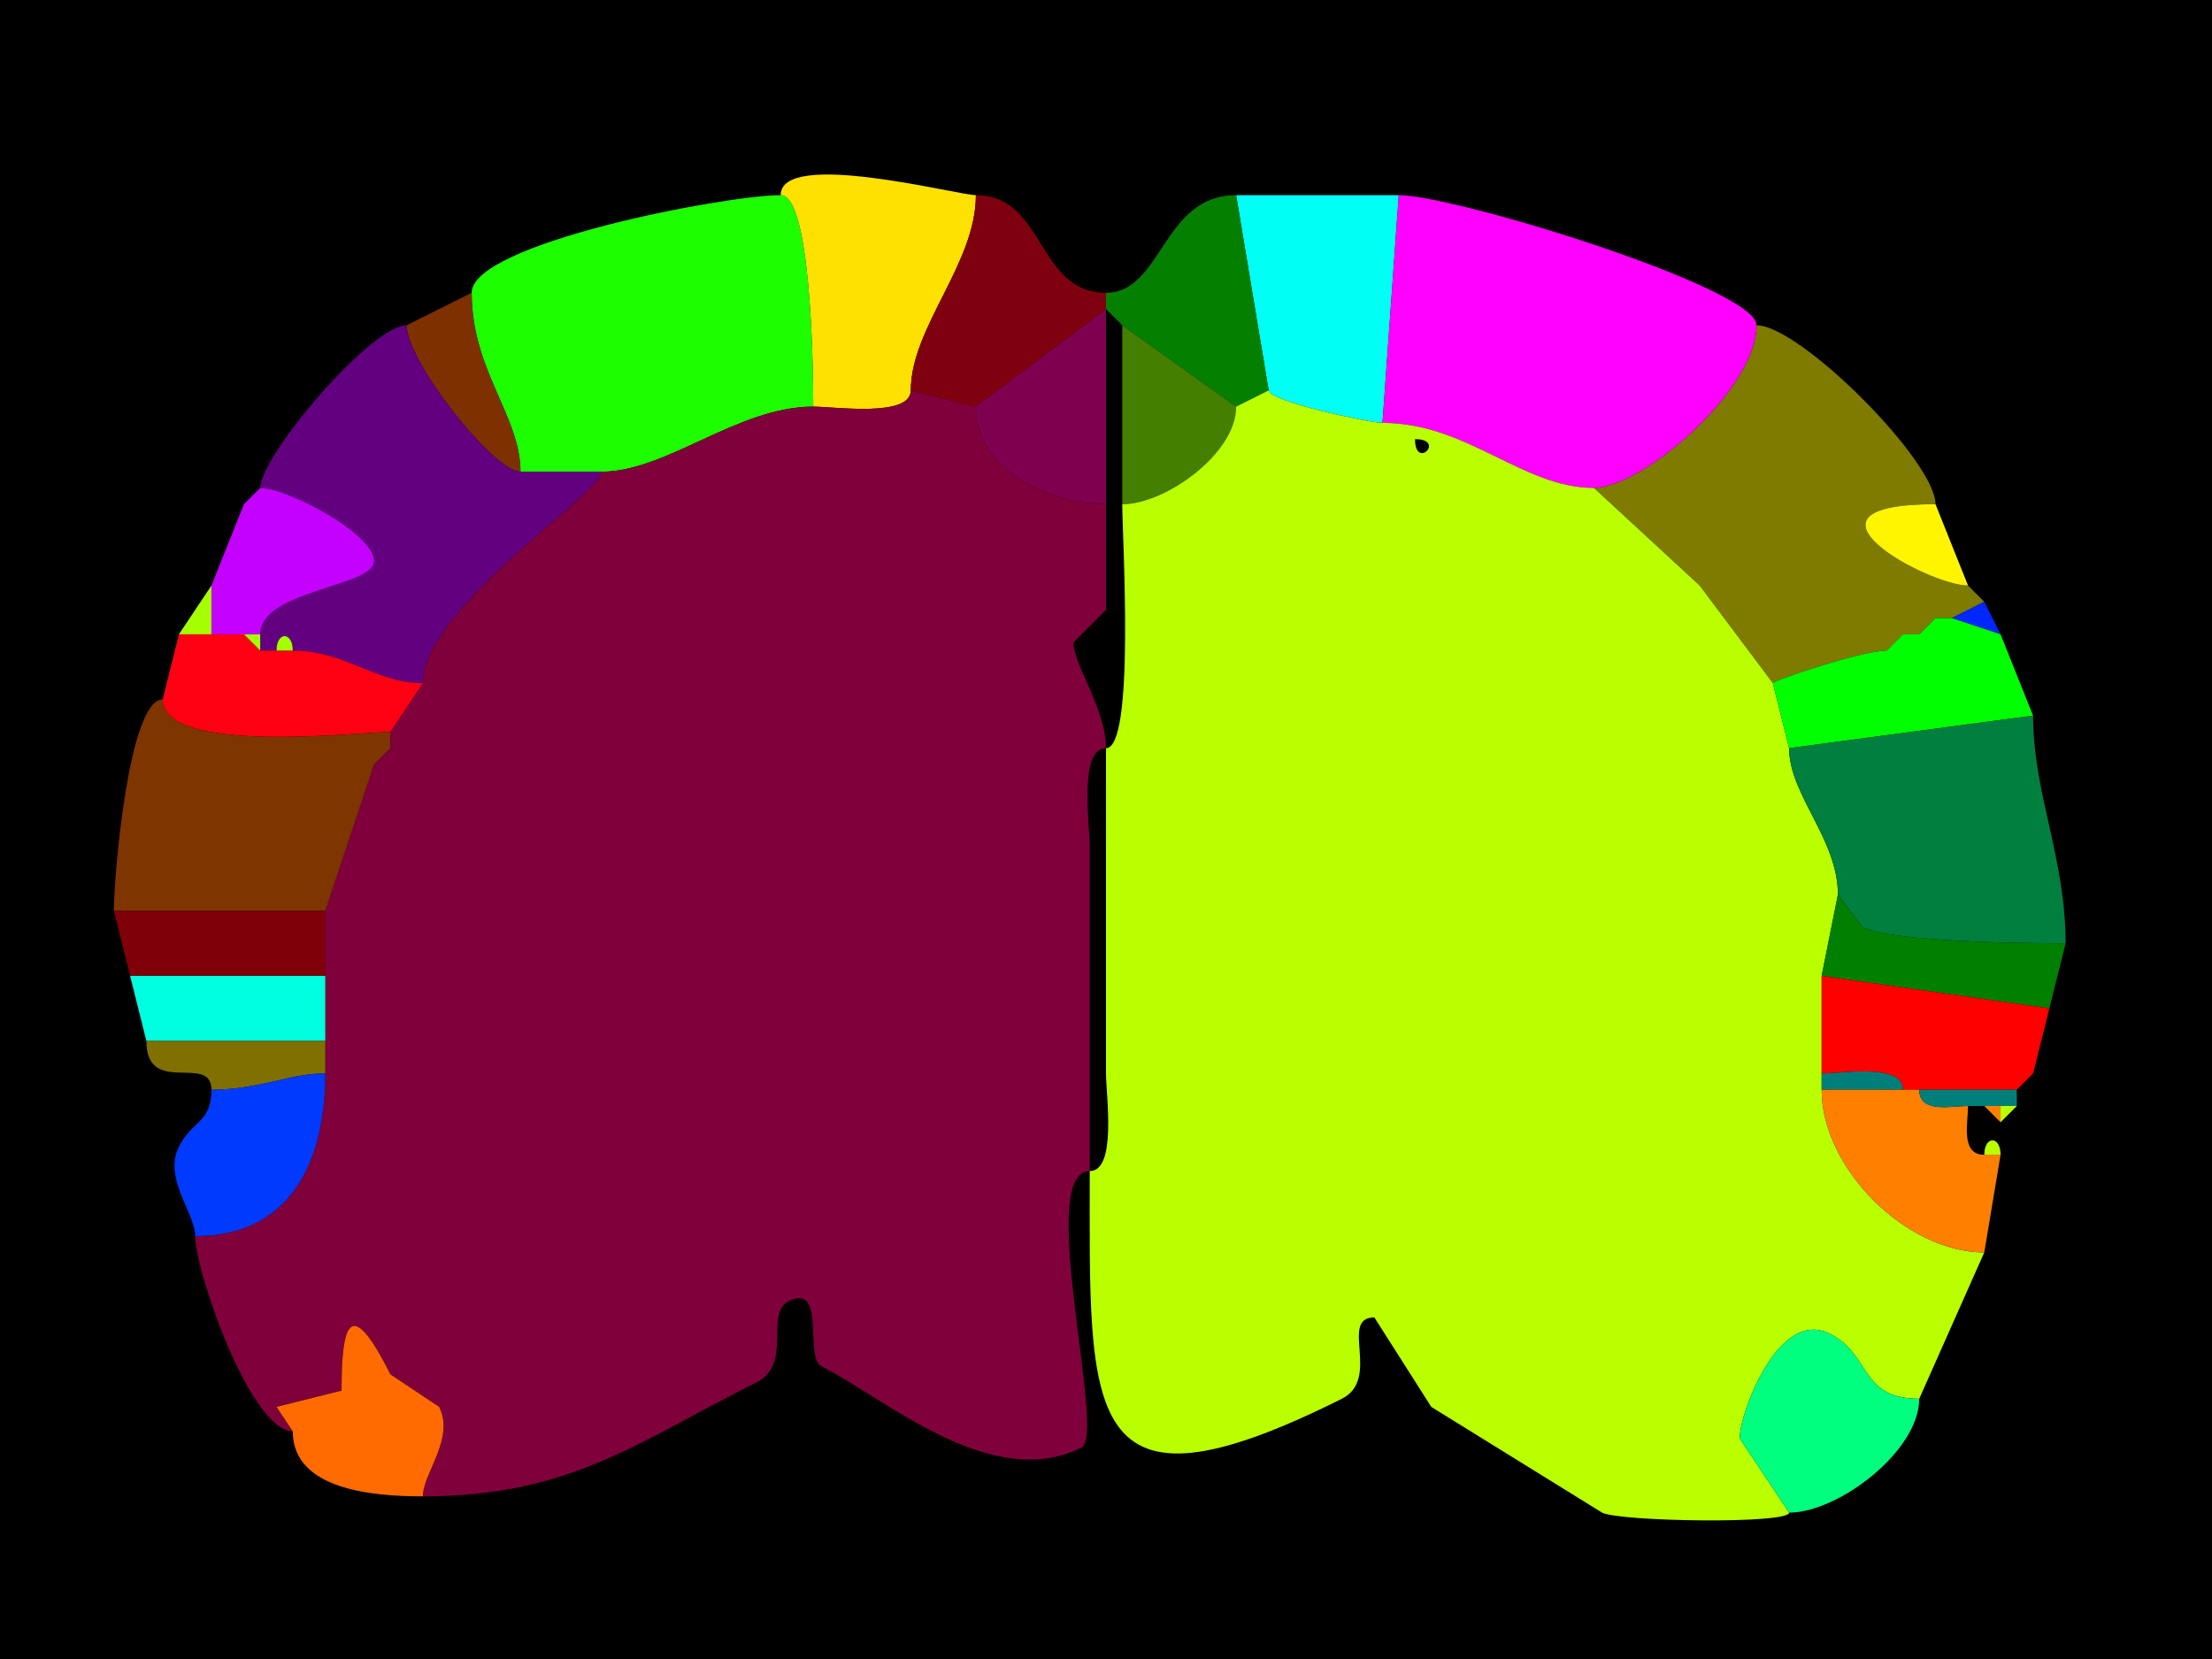 <svg xmlns="http://www.w3.org/2000/svg" xmlns:xlink="http://www.w3.org/1999/xlink" height="102" width="136">
<g>
<rect width="136" height="102" fill="#000000"  stroke-width="0" /> 
<path  fill="#FFE100" stroke-width="0" stroke="#FFE100" d = " M56 24 C56,25.684 51.321,25 50,25 50,21.943 49.803,12 48,12 48,9.143 58.88,12 60,12 60,16.236 56,20.12 56,24  Z"/>

<path  fill="#00FFF5" stroke-width="0" stroke="#00FFF5" d = " M78 24 C78,24.682 84.241,26 85,26 85,26 86,12 86,12 82.546,12 79.311,12 76,12 76,12 78,24 78,24  Z"/>

<path  fill="#1DFF00" stroke-width="0" stroke="#1DFF00" d = " M32 29 L37,29 C40.985,29 45.355,25 50,25 50,21.943 49.803,12 48,12 44.6,12 29,14.967 29,18 29,22.8 32,25.58 32,29  Z"/>

<path  fill="#7F000E" stroke-width="0" stroke="#7F000E" d = " M56 24 L60,25 C60,25 68,19 68,19 68,19 68,18 68,18 63.739,18 64.261,12 60,12 60,16.236 56,20.12 56,24  Z"/>

<path  fill="#047F00" stroke-width="0" stroke="#047F00" d = " M78 24 L76,25 C76,25 69,20 69,20 69,20 68,19 68,19 68,19 68,18 68,18 71.463,18 71.457,12 76,12 76,12 78,24 78,24  Z"/>

<path  fill="#FF00FF" stroke-width="0" stroke="#FF00FF" d = " M85 26 C90.217,26 93.617,30 98,30 100.989,30 108,23.981 108,20 108,17.702 89.437,12 86,12 86,12 85,26 85,26  Z"/>

<path  fill="#7F3000" stroke-width="0" stroke="#7F3000" d = " M25 20 C25,22.197 30.331,29 32,29 32,25.58 29,22.8 29,18 29,18 25,20 25,20  Z"/>

<path  fill="#7F004E" stroke-width="0" stroke="#7F004E" d = " M60 25 C60,28.989 64.646,31 68,31 68,31 68,19 68,19 68,19 60,25 60,25  Z"/>

<path  fill="#62007F" stroke-width="0" stroke="#62007F" d = " M18 40 C21.217,40 23.116,42 26,42 26,37.424 37,30.309 37,29 37,29 32,29 32,29 30.331,29 25,22.197 25,20 22.804,20 16,28.041 16,30 17.654,30 23,32.79 23,34.5 23,36.099 16,36.279 16,39 16,39 16,40 16,40 16,40 17,40 17,40 17,38.814 18,38.814 18,40  Z"/>

<path  fill="#447F00" stroke-width="0" stroke="#447F00" d = " M76 25 C76,27.892 71.643,31 69,31 69,31 69,20 69,20 69,20 76,25 76,25  Z"/>

<path  fill="#7F7A00" stroke-width="0" stroke="#7F7A00" d = " M116 40 C114.478,40 109,41.85 109,42 109,42 104.5,36 104.5,36 104.5,36 98,30 98,30 100.989,30 108,23.981 108,20 110.656,20 119,28.344 119,31 109.376,31 118.545,36 121,36 121,36 122,37 122,37 122,37 120,38 120,38 120,38 119,38 119,38 119,38 118,39 118,39 118,39 117,39 117,39 117,39 116,40 116,40  Z"/>

<path  fill="#7F003A" stroke-width="0" stroke="#7F003A" d = " M18 88 L17,86.5 L21,85.5 C21,81.468 21.5,79.5 24,84.5 L27,86.5 C27.978,88.456 26,90.577 26,92 35.068,92 39.145,88.677 46.5,85 48.782,83.859 46.97,80.765 48.5,80 50.814,78.843 49.44,83.47 50.5,84 54.403,85.951 60.929,91.785 66.5,89 68.044,88.228 63.637,72 67,72 67,72 67,52 67,52 67,50.679 66.316,46 68,46 68,43.558 66,40.882 66,39.5 66,39.5 68,37.5 68,37.5 68,37.5 68,31 68,31 64.646,31 60,28.989 60,25 60,25 56,24 56,24 56,25.684 51.321,25 50,25 45.355,25 40.985,29 37,29 37,30.309 26,37.424 26,42 26,42 24,45 24,45 24,45 24,46 24,46 24,46 23,47 23,47 23,47 20,56 20,56 20,56 20,60 20,60 20,60 20,64 20,64 20,64 20,66 20,66 20,71.482 17.824,76 12,76 12,78.178 15.419,88 18,88  Z"/>

<path  fill-rule="evenodd" fill="#BAFF00" stroke-width="0" stroke="#BAFF00" d = " M87 27 C87,28.93 88.93,27 87,27  M118 86 C114.308,86 115.08,83.29 112.5,82 109.097,80.299 106.675,87.85 107,88.5 L110,93 C110,93.712 99.618,93.559 98.5,93 98.5,93 88,86.5 88,86.5 88,86.5 84.5,81 84.5,81 82.31,81 84.94,84.78 82.5,86 66.38,94.06 67,86.951 67,72 68.684,72 68,67.321 68,66 68,66 68,46 68,46 69.797,46 69,33.075 69,31 71.643,31 76,27.892 76,25 76,25 78,24 78,24 78,24.682 84.241,26 85,26 90.217,26 93.617,30 98,30 98,30 104.5,36 104.5,36 104.5,36 109,42 109,42 109,42 110,46 110,46 110,48.86 113,51.58 113,55 113,55 112,60 112,60 112,60 112,66 112,66 112,66 112,67 112,67 112,71.831 117.212,77 122,77 122,77 118,86 118,86  Z"/>

<path  fill="#62007F" stroke-width="0" stroke="#62007F" d = " M16 30 L15,31 C15,31 16,30 16,30  Z"/>

<path  fill="#C400FF" stroke-width="0" stroke="#C400FF" d = " M15 39 L16,39 C16,36.279 23,36.099 23,34.5 23,32.79 17.654,30 16,30 16,30 15,31 15,31 15,31 13,36 13,36 13,36 13,39 13,39 13,39 15,39 15,39  Z"/>

<path  fill="#FFF500" stroke-width="0" stroke="#FFF500" d = " M119 31 C109.376,31 118.545,36 121,36 121,36 119,31 119,31  Z"/>

<path  fill="#A6FF00" stroke-width="0" stroke="#A6FF00" d = " M11 39 L13,39 C13,39 13,36 13,36 13,36 11,39 11,39  Z"/>

<path  fill="#0027FF" stroke-width="0" stroke="#0027FF" d = " M120 38 L123,39 C123,39 122,37 122,37 122,37 120,38 120,38  Z"/>

<path  fill="#0027FF" stroke-width="0" stroke="#0027FF" d = " M119 38 L118,39 C118,39 119,38 119,38  Z"/>

<path  fill="#00FF00" stroke-width="0" stroke="#00FF00" d = " M125 44 L110,46 C110,46 109,42 109,42 109,41.85 114.478,40 116,40 116,40 117,39 117,39 117,39 118,39 118,39 118,39 119,38 119,38 119,38 120,38 120,38 120,38 123,39 123,39 123,39 125,44 125,44  Z"/>

<path  fill="#FF0013" stroke-width="0" stroke="#FF0013" d = " M10 43 C10,46.459 22.271,45 24,45 24,45 26,42 26,42 23.116,42 21.217,40 18,40 18,40 17,40 17,40 17,40 16,40 16,40 16,40 15,39 15,39 15,39 13,39 13,39 13,39 11,39 11,39 11,39 10,43 10,43  Z"/>

<path  fill="#A6FF00" stroke-width="0" stroke="#A6FF00" d = " M16 39 L16,40 C16,40 15,39 15,39 15,39 16,39 16,39  Z"/>

<path  fill="#A6FF00" stroke-width="0" stroke="#A6FF00" d = " M17 40 L18,40 C18,38.814 17,38.814 17,40  Z"/>

<path  fill="#0027FF" stroke-width="0" stroke="#0027FF" d = " M117 39 L116,40 C116,40 117,39 117,39  Z"/>

<path  fill="#7F3500" stroke-width="0" stroke="#7F3500" d = " M7 56 C10.678,56 15.331,56 20,56 20,56 23,47 23,47 23,47 24,46 24,46 24,46 24,45 24,45 22.271,45 10,46.459 10,43 7.919,43 7,53.846 7,56  Z"/>

<path  fill="#007F3F" stroke-width="0" stroke="#007F3F" d = " M113 55 L114.5,57 C116.426,57.963 125.135,58 127,58 127,52.737 125,48.77 125,44 125,44 110,46 110,46 110,48.86 113,51.58 113,55  Z"/>

<path  fill="#FF0013" stroke-width="0" stroke="#FF0013" d = " M24 46 L23,47 C23,47 24,46 24,46  Z"/>

<path  fill="#007F00" stroke-width="0" stroke="#007F00" d = " M112 60 L126,62 C126,62 127,58 127,58 125.135,58 116.426,57.963 114.5,57 114.5,57 113,55 113,55 113,55 112,60 112,60  Z"/>

<path  fill="#7F0009" stroke-width="0" stroke="#7F0009" d = " M8 60 L20,60 C20,60 20,56 20,56 15.331,56 10.678,56 7,56 7,56 8,60 8,60  Z"/>

<path  fill="#00FFE1" stroke-width="0" stroke="#00FFE1" d = " M9 64 C12.539,64 16.339,64 20,64 20,64 20,60 20,60 20,60 8,60 8,60 8,60 9,64 9,64  Z"/>

<path  fill="#FF0000" stroke-width="0" stroke="#FF0000" d = " M118 67 L124,67 C124,67 125,66 125,66 125,66 126,62 126,62 126,62 112,60 112,60 112,60 112,66 112,66 113.235,66 117,65.357 117,67 117,67 118,67 118,67  Z"/>

<path  fill="#7F7000" stroke-width="0" stroke="#7F7000" d = " M20 66 C17.768,66 15.971,67 13,67 13,64.734 9,67.454 9,64 12.539,64 16.339,64 20,64 20,64 20,66 20,66  Z"/>

<path  fill="#003AFF" stroke-width="0" stroke="#003AFF" d = " M13 67 C13,69.028 11.809,68.881 11,70.5 10.022,72.456 12,74.577 12,76 17.824,76 20,71.482 20,66 17.768,66 15.971,67 13,67  Z"/>

<path  fill="#007F7A" stroke-width="0" stroke="#007F7A" d = " M112 67 C114.25,67 115.376,67 117,67 117,65.357 113.235,66 112,66 112,66 112,67 112,67  Z"/>

<path  fill="#007F7A" stroke-width="0" stroke="#007F7A" d = " M125 66 L124,67 C124,67 125,66 125,66  Z"/>

<path  fill="#FF7F00" stroke-width="0" stroke="#FF7F00" d = " M123 71 L122,77 C117.212,77 112,71.831 112,67 114.25,67 115.376,67 117,67 117,67 118,67 118,67 118,68.473 119.952,68 121,68 121,69.048 120.527,71 122,71 122,71 123,71 123,71  Z"/>

<path  fill="#007F7A" stroke-width="0" stroke="#007F7A" d = " M123 68 L124,68 C124,68 124,67 124,67 124,67 118,67 118,67 118,68.473 119.952,68 121,68 121,68 122,68 122,68 122,68 123,68 123,68  Z"/>

<path  fill="#FF7F00" stroke-width="0" stroke="#FF7F00" d = " M123 68 L123,69 C123,69 122,68 122,68 122,68 123,68 123,68  Z"/>

<path  fill="#BAFF00" stroke-width="0" stroke="#BAFF00" d = " M124 68 L123,69 C123,69 123,68 123,68 123,68 124,68 124,68  Z"/>

<path  fill="#BAFF00" stroke-width="0" stroke="#BAFF00" d = " M122 71 L123,71 C123,69.814 122,69.814 122,71  Z"/>

<path  fill="#FF6B00" stroke-width="0" stroke="#FF6B00" d = " M18 88 C18,91.599 22.92,92 26,92 26,90.577 27.978,88.456 27,86.5 27,86.5 24,84.5 24,84.5 21.5,79.5 21,81.468 21,85.5 21,85.5 17,86.5 17,86.5 17,86.5 18,88 18,88  Z"/>

<path  fill="#00FF7F" stroke-width="0" stroke="#00FF7F" d = " M118 86 C114.308,86 115.08,83.29 112.5,82 109.097,80.299 106.675,87.85 107,88.5 L110,93 C113.023,93 118,89.222 118,86  Z"/>

</g>
</svg>
